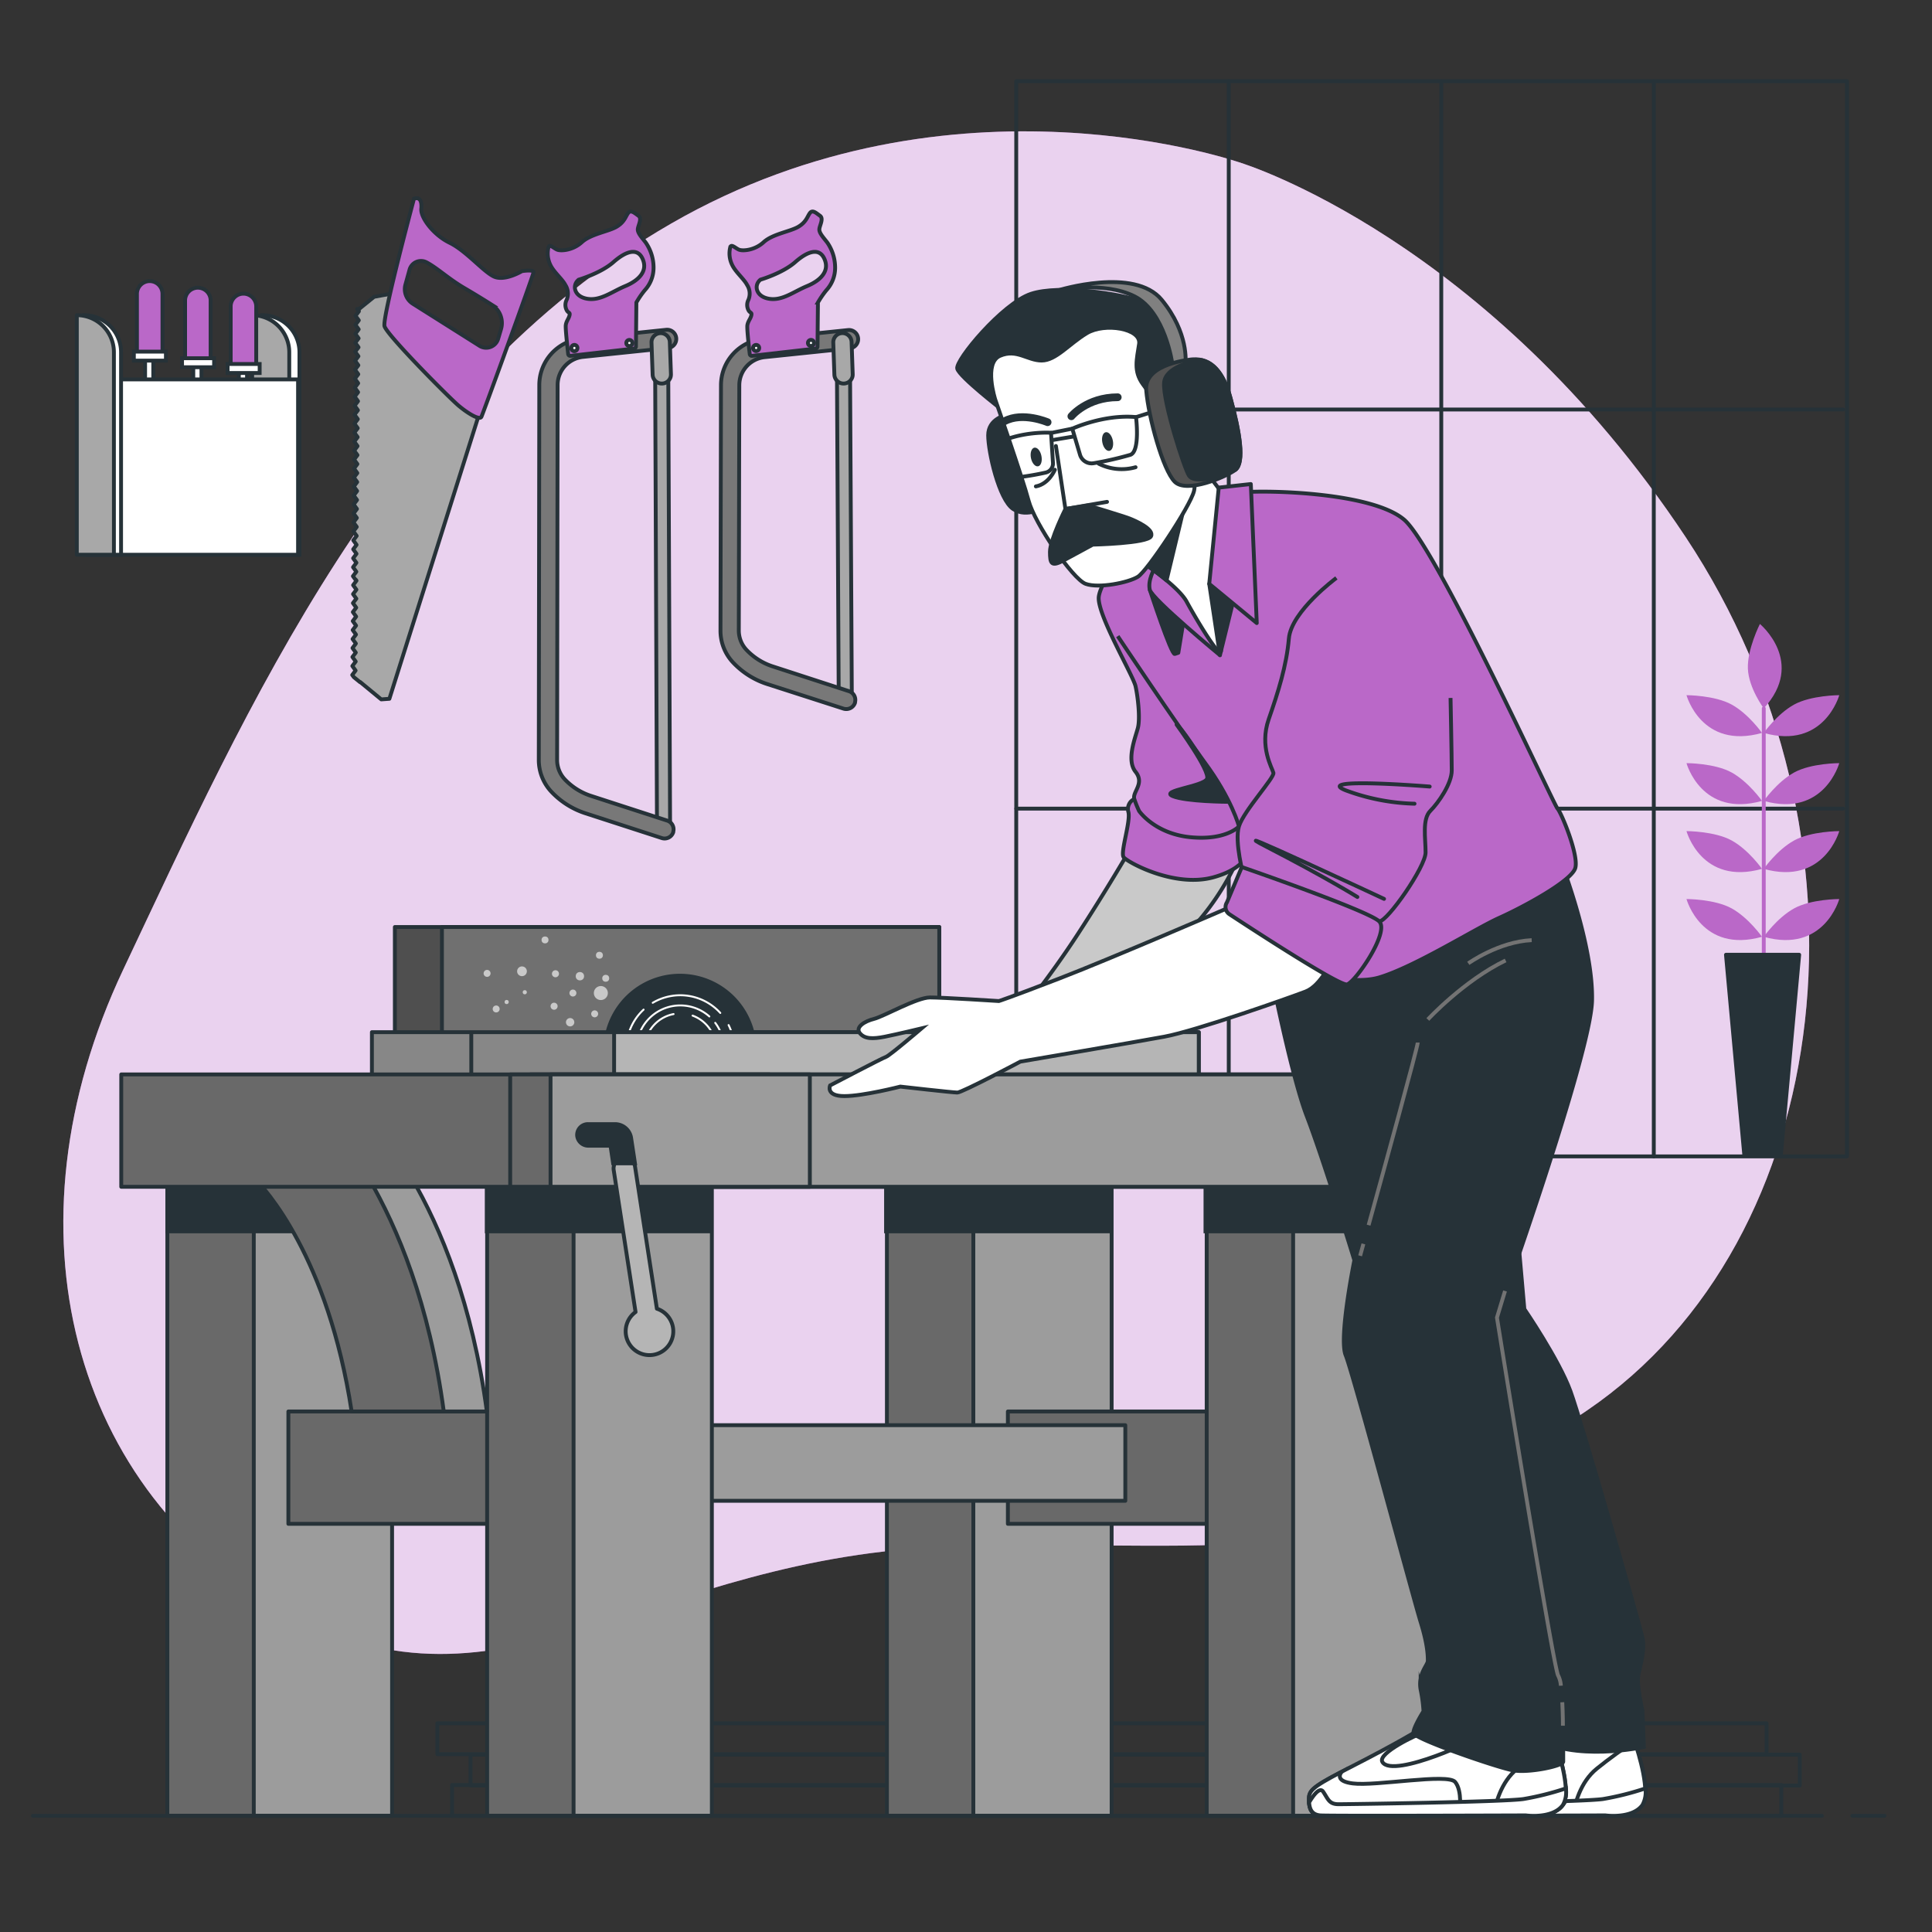 <svg xmlns="http://www.w3.org/2000/svg" viewBox="0 0 500 500"><rect x="0" y="0" width="500" height="500" fill="#333333" stroke="none"/><g id="freepik--background-simple--inject-75"><path d="M321.28,42.2S246.77,15.71,173.64,57.89s-110,125.9-141.73,193S18.47,386.15,74.29,417.26s93.79-14.75,172.11-17,99.38,9,164.37-35.27,76.74-148.74,25.47-226S321.28,42.2,321.28,42.2Z" style="fill:#BA68C8"></path><path d="M321.28,42.2S246.77,15.71,173.64,57.89s-110,125.9-141.73,193S18.47,386.15,74.29,417.26s93.79-14.75,172.11-17,99.38,9,164.37-35.27,76.74-148.74,25.47-226S321.28,42.2,321.28,42.2Z" style="fill:#fff;opacity:0.7"></path></g><g id="freepik--Window--inject-75"><rect x="263" y="21" width="215" height="278.27" style="fill:none;stroke:#263238;stroke-linecap:round;stroke-linejoin:round"></rect><line x1="318" y1="21" x2="318" y2="299.27" style="fill:none;stroke:#263238;stroke-linecap:round;stroke-linejoin:round"></line><line x1="373" y1="21" x2="373" y2="299.27" style="fill:none;stroke:#263238;stroke-linecap:round;stroke-linejoin:round"></line><line x1="428" y1="21" x2="428" y2="299.27" style="fill:none;stroke:#263238;stroke-linecap:round;stroke-linejoin:round"></line><line x1="263.5" y1="105.98" x2="477" y2="105.98" style="fill:none;stroke:#263238;stroke-linecap:round;stroke-linejoin:round"></line><line x1="263.02" y1="209.28" x2="477" y2="209.28" style="fill:none;stroke:#263238;stroke-linecap:round;stroke-linejoin:round"></line></g><g id="freepik--Plant--inject-75"><line x1="456.46" y1="248.3" x2="456.46" y2="183.33" style="fill:none;stroke:#BA68C8;stroke-linecap:round;stroke-linejoin:round"></line><path d="M456,242.44s-3.42-4.88-7.81-7.33-11.73-2.44-11.73-2.44S440.34,246.84,456,242.44Z" style="fill:#BA68C8"></path><path d="M456.46,242.44s3.42-4.88,7.82-7.33S476,232.67,476,232.67,472.09,246.84,456.46,242.44Z" style="fill:#BA68C8"></path><path d="M456,224.86s-3.42-4.89-7.81-7.33-11.73-2.44-11.73-2.44S440.34,229.25,456,224.86Z" style="fill:#BA68C8"></path><path d="M456.46,224.86s3.42-4.89,7.82-7.33S476,215.09,476,215.09,472.09,229.25,456.46,224.86Z" style="fill:#BA68C8"></path><path d="M456,207.27s-3.42-4.88-7.81-7.33-11.73-2.44-11.73-2.44S440.34,211.67,456,207.27Z" style="fill:#BA68C8"></path><path d="M456.46,207.27s3.42-4.88,7.82-7.33S476,197.5,476,197.5,472.09,211.67,456.46,207.27Z" style="fill:#BA68C8"></path><path d="M456,189.68s-3.42-4.88-7.81-7.32-11.73-2.45-11.73-2.45S440.34,194.08,456,189.68Z" style="fill:#BA68C8"></path><path d="M456.46,189.68s3.42-4.88,7.82-7.32S476,179.91,476,179.91,472.09,194.08,456.46,189.68Z" style="fill:#BA68C8"></path><path d="M456.46,183.33s-3.91-5.26-4.11-10.28,3.11-11.57,3.11-11.57S467.43,171.37,456.46,183.33Z" style="fill:#BA68C8"></path><polygon points="446.68 247.09 465.63 247.09 460.89 298.93 451.42 298.93 446.68 247.09" style="fill:#263238;stroke:#263238;stroke-linecap:round;stroke-linejoin:round"></polygon></g><g id="freepik--Tools--inject-75"><rect x="169.78" y="92.62" width="3.39" height="121.19" transform="translate(-0.61 0.69) rotate(-0.23)" style="fill:#a8a8a8;stroke:#263238;stroke-linecap:round;stroke-linejoin:round"></rect><path d="M174.24,215.23a.65.65,0,0,1,0,.13,2.35,2.35,0,0,1-3,1.52l-19.82-6.43a21,21,0,0,1-8.67-5.49,12,12,0,0,1-3.31-8.32l.13-97a12.07,12.07,0,0,1,10.83-12l22-2.29a2.37,2.37,0,1,1,.49,4.72l-22,2.29a7.33,7.33,0,0,0-6.58,7.29l-.13,97a7.32,7.32,0,0,0,2,5.06,16.22,16.22,0,0,0,6.7,4.24l19.81,6.43A2.37,2.37,0,0,1,174.24,215.23Z" style="fill:#787878;stroke:#263238;stroke-linecap:round;stroke-linejoin:round"></path><path d="M173.54,97.62A2.38,2.38,0,0,1,168.9,97l-.29-8.33a2.37,2.37,0,1,1,4.74-.16l.29,8.33A2.6,2.6,0,0,1,173.54,97.62Z" style="fill:#a8a8a8;stroke:#263238;stroke-linecap:round;stroke-linejoin:round"></path><path d="M162.58,55.11c-.68.88-.91,2.32-3,3.57s-6.67,1.86-9,4-5.44,2.33-6.39,1.93-2-1.58-2.25-.59a6.74,6.74,0,0,0,.47,4.49c.86,1.88,3.1,3.68,3.9,5.24a4.12,4.12,0,0,1,.34,3.85,2.91,2.91,0,0,0,.14,2.9c.45.57.81.37.58,1.21s-.83,1.44-.95,2.46.62,7.39.62,7.39h0a.53.53,0,0,0,.59.53l16.48-1.88a.53.53,0,0,0,.47-.52l.11-11.4a22.61,22.61,0,0,1,2.19-3.19,8.57,8.57,0,0,0,2.26-5.73,11.46,11.46,0,0,0-2-6.56c-1-1.32-2.19-2.53-2.07-3.56s1.16-2.7.15-3.42S163.26,54.24,162.58,55.11Zm3.77,12c1.31,3.05-1,5.46-4.53,6.93s-6.44,3.88-9.9,3.27-3.87-3.58-2.16-4.93c0,0,5.71-1.66,9-4.55S165.05,64,166.35,67.1Z" style="fill:#BA68C8;stroke:#263238;stroke-miterlimit:10"></path><path d="M148.85,89.29a.8.8,0,0,1,.56,1,.79.79,0,0,1-1.53-.4A.79.79,0,0,1,148.85,89.29Z" style="fill:#fff;stroke:#263238;stroke-linecap:round;stroke-linejoin:round"></path><path d="M163.08,88a.79.79,0,0,1-.4,1.53.79.79,0,1,1,.4-1.53Z" style="fill:#fff;stroke:#263238;stroke-linecap:round;stroke-linejoin:round"></path><polygon points="220.45 180.31 217.06 180.32 216.58 92.63 219.97 92.62 220.45 180.31" style="fill:#a8a8a8;stroke:#263238;stroke-linecap:round;stroke-linejoin:round"></polygon><path d="M221.28,181.73l0,.13a2.38,2.38,0,0,1-3,1.53L198.44,177a20.93,20.93,0,0,1-8.67-5.49,12,12,0,0,1-3.31-8.32l.13-63.48a12.07,12.07,0,0,1,10.83-12l22.05-2.29a2.37,2.37,0,0,1,.49,4.72l-22.05,2.29a7.33,7.33,0,0,0-6.58,7.29l-.13,63.48a7.31,7.31,0,0,0,2,5,16.22,16.22,0,0,0,6.7,4.24l19.81,6.44A2.37,2.37,0,0,1,221.28,181.73Z" style="fill:#787878;stroke:#263238;stroke-linecap:round;stroke-linejoin:round"></path><path d="M220.58,97.62a2.38,2.38,0,0,1-4.64-.63l-.29-8.33a2.37,2.37,0,1,1,4.74-.16l.29,8.33A2.32,2.32,0,0,1,220.58,97.62Z" style="fill:#a8a8a8;stroke:#263238;stroke-linecap:round;stroke-linejoin:round"></path><path d="M209.62,55.11c-.68.88-.91,2.32-3,3.57s-6.67,1.86-9,4-5.44,2.33-6.38,1.93-2-1.58-2.26-.59a6.69,6.69,0,0,0,.48,4.49c.86,1.88,3.09,3.68,3.89,5.24a4.12,4.12,0,0,1,.34,3.85,2.91,2.91,0,0,0,.14,2.9c.45.57.81.37.59,1.21s-.84,1.44-1,2.46.61,7.39.61,7.39h0a.53.53,0,0,0,.59.53l16.48-1.88a.53.53,0,0,0,.47-.52l.11-11.4a23.68,23.68,0,0,1,2.19-3.19,8.57,8.57,0,0,0,2.26-5.73,11.53,11.53,0,0,0-2-6.56c-1-1.32-2.2-2.53-2.08-3.56s1.16-2.7.15-3.42S210.31,54.24,209.62,55.11Zm3.78,12c1.3,3.05-1,5.46-4.54,6.93s-6.44,3.88-9.89,3.27-3.88-3.58-2.17-4.93c0,0,5.71-1.66,9-4.55S212.09,64,213.4,67.1Z" style="fill:#BA68C8;stroke:#263238;stroke-miterlimit:10"></path><path d="M195.89,89.29a.79.79,0,0,1-.4,1.53.79.79,0,0,1,.4-1.53Z" style="fill:#fff;stroke:#263238;stroke-linecap:round;stroke-linejoin:round"></path><path d="M210.12,88a.79.79,0,1,1-1,.56A.79.79,0,0,1,210.12,88Z" style="fill:#fff;stroke:#263238;stroke-linecap:round;stroke-linejoin:round"></path><path d="M77.5,143.57H67.9v-62h0a9.6,9.6,0,0,1,9.6,9.6Z" style="fill:#fff;stroke:#263238;stroke-miterlimit:10"></path><path d="M74.86,143.57h-9.6v-62h0a9.6,9.6,0,0,1,9.6,9.6Z" style="fill:#a8a8a8;stroke:#263238;stroke-linecap:round;stroke-linejoin:round"></path><rect x="37.55" y="88.89" width="2.12" height="18.51" style="fill:#fff;stroke:#263238;stroke-miterlimit:10"></rect><path d="M42.05,91.8H35.44V76.06a3.31,3.31,0,0,1,3.3-3.31h0a3.31,3.31,0,0,1,3.31,3.31Z" style="fill:#BA68C8;stroke:#263238;stroke-miterlimit:10"></path><rect x="34.64" y="91" width="8.3" height="2.33" style="fill:#fff;stroke:#263238;stroke-miterlimit:10"></rect><rect x="50.02" y="90.59" width="2.12" height="18.51" style="fill:#fff;stroke:#263238;stroke-miterlimit:10"></rect><path d="M54.51,93.5H47.9V77.76a3.31,3.31,0,0,1,3.31-3.3h0a3.3,3.3,0,0,1,3.3,3.3Z" style="fill:#BA68C8;stroke:#263238;stroke-miterlimit:10"></path><rect x="47.11" y="92.71" width="8.3" height="2.33" style="fill:#fff;stroke:#263238;stroke-miterlimit:10"></rect><rect x="61.81" y="92.08" width="2.12" height="18.51" style="fill:#fff;stroke:#263238;stroke-miterlimit:10"></rect><path d="M66.31,95H59.7V79.25A3.3,3.3,0,0,1,63,76h0a3.31,3.31,0,0,1,3.31,3.3Z" style="fill:#BA68C8;stroke:#263238;stroke-miterlimit:10"></path><rect x="58.9" y="94.2" width="8.3" height="2.33" style="fill:#fff;stroke:#263238;stroke-miterlimit:10"></rect><rect x="22.6" y="98.19" width="54.54" height="45.38" style="fill:#fff;stroke:#263238;stroke-miterlimit:10"></rect><path d="M31.33,143.57h-9.6v-62h0a9.6,9.6,0,0,1,9.6,9.6Z" style="fill:#fff;stroke:#263238;stroke-miterlimit:10"></path><path d="M29.48,143.57h-9.6v-62h0a9.6,9.6,0,0,1,9.6,9.6Z" style="fill:#a8a8a8;stroke:#263238;stroke-linecap:round;stroke-linejoin:round"></path><polygon points="100.77 180.85 124.98 104.06 101.58 75.94 96.82 76.81 93.02 79.89 93.02 79.96 92.43 79.95 92.88 80.58 92 81.73 92.86 82.9 91.98 84.06 92.83 85.23 91.96 86.38 92.81 87.56 91.94 88.71 92.79 89.88 91.91 91.03 92.76 92.2 91.89 93.36 92.74 94.53 91.87 95.68 92.72 96.85 91.84 98.01 92.69 99.18 91.82 100.33 92.67 101.5 91.8 102.66 92.65 103.83 91.78 104.98 92.63 106.16 91.75 107.31 92.6 108.48 91.73 109.63 92.58 110.81 91.71 111.96 92.56 113.13 91.69 114.28 92.53 115.45 91.66 116.61 92.51 117.78 91.64 118.93 92.49 120.1 91.62 121.25 92.47 122.42 91.59 123.58 92.44 124.75 91.57 125.9 92.42 127.07 91.55 128.22 92.4 129.39 91.53 130.54 92.38 131.71 91.5 132.87 92.35 134.03 91.48 135.19 92.33 136.36 91.46 137.51 92.31 138.68 91.44 139.83 92.28 141 91.41 142.15 92.26 143.32 91.39 144.47 92.24 145.64 91.37 146.79 92.22 147.96 91.34 149.11 92 150.02 92.08 150.02 92.26 150.27 91.39 151.43 92.24 152.6 91.37 153.75 92.22 154.93 91.34 156.08 92.19 157.25 91.32 158.4 92.17 159.57 91.3 160.73 92.15 161.9 91.28 163.05 92.13 164.22 91.25 165.38 92.1 166.55 91.23 167.71 92.08 168.88 91.21 170.03 92.06 171.2 91.19 172.36 92.03 173.53 91.16 174.68 91.58 175.25 93.2 176.56 93.2 176.49 98.67 181 100.77 180.85" style="fill:#a8a8a8;stroke:#263238;stroke-linecap:round;stroke-linejoin:round"></polygon><path d="M138.08,70.49c.11-.82-3-.32-3-.32s-4.51,2.74-7.32,1.37-7.18-6.66-11.4-8.71-7.53-6.54-7.33-8.76-.5-3.13-1.89-2.65c0,0-8.24,30.72-7.63,33s16.76,18.55,19.23,20.61,5.4,3.78,5.85,2.84S138,71.3,138.08,70.49Zm-14,19L106.84,78.61a4.45,4.45,0,0,1-1.9-5L106,69.77a3.07,3.07,0,0,1,4.4-1.87c2.77,1.46,5.68,4.26,9.77,6.65,2.72,1.59,5.22,3.13,7.11,4.33a5.58,5.58,0,0,1,2.38,6.31l-.74,2.5A3.24,3.24,0,0,1,124.12,89.52Z" style="fill:#BA68C8;stroke:#263238;stroke-miterlimit:10"></path></g><g id="freepik--Wood--inject-75"><rect x="117" y="461.95" width="344" height="8" style="fill:none;stroke:#263238;stroke-linecap:round;stroke-linejoin:round"></rect><rect x="121.77" y="454.09" width="344" height="8" style="fill:none;stroke:#263238;stroke-linecap:round;stroke-linejoin:round"></rect><rect x="113.19" y="445.99" width="344" height="8" style="fill:none;stroke:#263238;stroke-linecap:round;stroke-linejoin:round"></rect></g><g id="freepik--Table--inject-75"><rect x="229.53" y="302.17" width="35.79" height="167.76" style="fill:#696969;stroke:#263238;stroke-linecap:round;stroke-linejoin:round"></rect><rect x="251.9" y="302.17" width="35.79" height="167.76" style="fill:#9c9c9c;stroke:#263238;stroke-linecap:round;stroke-linejoin:round"></rect><rect x="260.84" y="365.29" width="60.4" height="29.08" style="fill:#696969;stroke:#263238;stroke-linecap:round;stroke-linejoin:round"></rect><rect x="312.29" y="302.17" width="35.79" height="167.76" style="fill:#696969;stroke:#263238;stroke-linecap:round;stroke-linejoin:round"></rect><rect x="334.66" y="302.17" width="35.79" height="167.76" style="fill:#9c9c9c;stroke:#263238;stroke-linecap:round;stroke-linejoin:round"></rect><rect x="161.49" y="368.84" width="129.74" height="19.57" style="fill:#9c9c9c;stroke:#263238;stroke-linecap:round;stroke-linejoin:round"></rect><rect x="43.31" y="302.17" width="35.79" height="167.76" style="fill:#696969;stroke:#263238;stroke-linecap:round;stroke-linejoin:round"></rect><rect x="65.68" y="302.17" width="35.79" height="167.76" style="fill:#9c9c9c;stroke:#263238;stroke-linecap:round;stroke-linejoin:round"></rect><rect x="43.31" y="302.17" width="60.4" height="16.5" style="fill:#263238;stroke:#263238;stroke-miterlimit:10"></rect><rect x="74.63" y="365.29" width="60.4" height="29.08" style="fill:#696969;stroke:#263238;stroke-linecap:round;stroke-linejoin:round"></rect><rect x="126.07" y="302.17" width="35.79" height="167.76" style="fill:#696969;stroke:#263238;stroke-linecap:round;stroke-linejoin:round"></rect><rect x="148.44" y="302.17" width="35.79" height="167.76" style="fill:#9c9c9c;stroke:#263238;stroke-linecap:round;stroke-linejoin:round"></rect><rect x="125.98" y="302.17" width="58.02" height="16.5" style="fill:#263238;stroke:#263238;stroke-miterlimit:10"></rect><rect x="229.31" y="302.17" width="58.02" height="16.5" style="fill:#263238;stroke:#263238;stroke-miterlimit:10"></rect><rect x="311.98" y="302.17" width="58.02" height="16.5" style="fill:#263238;stroke:#263238;stroke-miterlimit:10"></rect><rect x="102.19" y="239.91" width="140.88" height="38.34" style="fill:#4f4f4f;stroke:#263238;stroke-linecap:round;stroke-linejoin:round"></rect><rect x="114.37" y="239.91" width="128.71" height="38.34" style="fill:#707070;stroke:#263238;stroke-linecap:round;stroke-linejoin:round"></rect><path d="M195.3,271.55c0-.05,0-.1,0-.15a19.33,19.33,0,0,0-38.65,0c0,.05,0,.1,0,.15Z" style="fill:#263238;stroke:#263238;stroke-linecap:round;stroke-linejoin:round"></path><path d="M186.41,262.15a14,14,0,0,0-17.48-2.63" style="fill:none;stroke:#fff;stroke-linecap:round;stroke-linejoin:round;stroke-width:0.5px"></path><path d="M166.56,261.29a13.93,13.93,0,0,0-4.33,8.36H189.9a13.92,13.92,0,0,0-1.34-4.36" style="fill:none;stroke:#fff;stroke-linecap:round;stroke-linejoin:round;stroke-width:0.5px"></path><path d="M183.58,263.06a11.32,11.32,0,0,0-18.68,6.59h22.33a11.32,11.32,0,0,0-2.13-4.94" style="fill:none;stroke:#fff;stroke-linecap:round;stroke-linejoin:round;stroke-width:0.5px"></path><path d="M174.32,262.44a9.28,9.28,0,0,0-7.32,7.21h18.13a9.28,9.28,0,0,0-5.89-6.81" style="fill:none;stroke:#fff;stroke-linecap:round;stroke-linejoin:round;stroke-width:0.5px"></path><rect x="96.25" y="267.12" width="213.99" height="11.18" style="fill:#878787;stroke:#263238;stroke-linecap:round;stroke-linejoin:round"></rect><rect x="158.93" y="267.12" width="151.31" height="11.18" style="fill:#b5b5b5;stroke:#263238;stroke-linecap:round;stroke-linejoin:round"></rect><line x1="121.97" y1="277.94" x2="121.97" y2="267.29" style="fill:#fff;stroke:#263238;stroke-miterlimit:10"></line><path d="M102.19,365.29H126c-3.75-27.93-12-47.57-19.44-60.39H77C79.63,307.54,96,325.24,102.19,365.29Z" style="fill:#9c9c9c;stroke:#263238;stroke-linecap:round;stroke-linejoin:round"></path><path d="M91,365.29h23.85c-3.74-27.93-12-47.57-19.44-60.39H65.82C68.48,307.54,84.89,325.24,91,365.29Z" style="fill:#696969;stroke:#263238;stroke-linecap:round;stroke-linejoin:round"></path><rect x="31.38" y="278.06" width="304.21" height="29.08" style="fill:#696969;stroke:#263238;stroke-linecap:round;stroke-linejoin:round"></rect><rect x="137.26" y="278.06" width="236.36" height="29.08" style="fill:#9c9c9c;stroke:#263238;stroke-linecap:round;stroke-linejoin:round"></rect><rect x="132.04" y="278.06" width="67.11" height="29.08" style="fill:#696969;stroke:#263238;stroke-linecap:round;stroke-linejoin:round"></rect><rect x="142.48" y="278.06" width="67.11" height="29.08" style="fill:#9c9c9c;stroke:#263238;stroke-linecap:round;stroke-linejoin:round"></rect><path d="M170,338.69l-5.66-36.82a2.8,2.8,0,0,0-5.53.85l5.67,36.83a6.16,6.16,0,1,0,5.52-.86Z" style="fill:#b5b5b5;stroke:#263238;stroke-linecap:round;stroke-linejoin:round"></path><path d="M158.68,301.07h5.65l-1-6.57a4.22,4.22,0,0,0-4.17-3.58h-7a2.79,2.79,0,0,0-2.78,3.08,2.9,2.9,0,0,0,2.94,2.51H158Z" style="fill:#263238;stroke:#263238;stroke-miterlimit:10"></path><path d="M153.69,257a1.81,1.81,0,1,0,1.8-1.81A1.81,1.81,0,0,0,153.69,257Z" style="fill:#c9c9c9"></path><circle cx="150.08" cy="252.64" r="1.08" style="fill:#c9c9c9"></circle><path d="M142.49,260.4a.91.91,0,1,0,.91-.9A.9.9,0,0,0,142.49,260.4Z" style="fill:#c9c9c9"></path><path d="M147.37,257a.9.9,0,1,0,.9-.9A.9.9,0,0,0,147.37,257Z" style="fill:#c9c9c9"></path><path d="M125.16,251.91a.9.9,0,1,0,.9-.9A.9.9,0,0,0,125.16,251.91Z" style="fill:#c9c9c9"></path><path d="M142.85,251.91a.91.91,0,1,0,1.81,0,.91.91,0,0,0-1.81,0Z" style="fill:#c9c9c9"></path><circle cx="156.76" cy="253.18" r="0.9" style="fill:#c9c9c9"></circle><path d="M127.51,261.12a.9.9,0,1,0,.9-.9A.9.9,0,0,0,127.51,261.12Z" style="fill:#c9c9c9"></path><circle cx="155.13" cy="247.22" r="0.9" style="fill:#c9c9c9"></circle><circle cx="141.05" cy="243.25" r="0.9" style="fill:#c9c9c9"></circle><path d="M153,262.39a.9.9,0,1,0,.9-.91A.9.9,0,0,0,153,262.39Z" style="fill:#c9c9c9"></path><path d="M133.83,251.37a1.26,1.26,0,1,0,1.26-1.26A1.26,1.26,0,0,0,133.83,251.37Z" style="fill:#c9c9c9"></path><circle cx="131.12" cy="259.32" r="0.54" style="fill:#c9c9c9"></circle><path d="M146.47,264.55a1.08,1.08,0,1,0,1.08-1.08A1.08,1.08,0,0,0,146.47,264.55Z" style="fill:#c9c9c9"></path><circle cx="135.81" cy="256.79" r="0.54" style="fill:#c9c9c9"></circle></g><g id="freepik--Floor--inject-75"><line x1="479.4" y1="469.93" x2="487.71" y2="469.93" style="fill:none;stroke:#263238;stroke-linecap:round;stroke-linejoin:round"></line><line x1="8.51" y1="469.93" x2="471.5" y2="469.93" style="fill:none;stroke:#263238;stroke-linecap:round;stroke-linejoin:round"></line></g><g id="freepik--Character--inject-75"><path d="M388.31,448.68c-.58,0-11.34,5-10,7.3s8.07.58,13.83-1.54,6.92-3.07,6.92-3.07Z" style="fill:#fff;stroke:#263238;stroke-miterlimit:10"></path><path d="M387.73,447.72s-6,3.65-16.91,9.22-11.53,6.34-11.53,8.84.77,3.84,2.89,4,53.22,0,53.22,0,6.92,1,9.61-2.69-2.31-17.49-2.31-17.49Z" style="fill:#fff;stroke:#263238;stroke-miterlimit:10"></path><path d="M397.15,461.17c-1.93-2.31-20.56,1.15-26.52.38-4-.51-3.58-2.06-2.87-3-8,4.16-8.47,5-8.47,7.26,0,2.5.77,3.84,2.89,4,1.3.11,21.14.09,36.21.05,0-.57-.09-1-.09-1S399.07,463.47,397.15,461.17Z" style="fill:#fff;stroke:#263238;stroke-miterlimit:10"></path><path d="M415.4,469.82s6.92,1,9.61-2.69c2.26-3.08-.92-13.37-2-16.55-3,2-6.65,4.63-9.74,7.13-4.37,3.52-5.73,9.29-6.16,12.13Z" style="fill:#fff;stroke:#263238;stroke-miterlimit:10"></path><path d="M367,466.93c-2.5,0-2.69-1.34-4-3.26-.91-1.31-2.61,1.1-3.62,2.79.14,2.06.94,3.18,2.86,3.36,2.11.19,53.22,0,53.22,0s6.92,1,9.61-2.69a7.07,7.07,0,0,0,.77-4.3,74.33,74.33,0,0,1-11,2.76C409.25,466.36,369.48,466.93,367,466.93Z" style="fill:#fff;stroke:#263238;stroke-miterlimit:10"></path><path d="M367.18,447.72s-6,3.65-16.91,9.22-11.53,6.34-11.53,8.84.77,3.84,2.88,4,53.22,0,53.22,0,6.92,1,9.61-2.69-2.3-17.49-2.3-17.49Z" style="fill:#fff;stroke:#263238;stroke-miterlimit:10"></path><path d="M376.59,461.17c-1.92-2.31-20.56,1.15-26.51.38-4-.51-3.58-2.06-2.88-3-8,4.16-8.46,5-8.46,7.26,0,2.5.77,3.84,2.88,4,1.3.11,21.14.09,36.22.05,0-.57-.1-1-.1-1S378.51,463.47,376.59,461.17Z" style="fill:#fff;stroke:#263238;stroke-miterlimit:10"></path><path d="M394.84,469.82s6.92,1,9.61-2.69c2.27-3.08-.92-13.37-2-16.55-3,2-6.64,4.63-9.74,7.13-4.36,3.52-5.73,9.29-6.15,12.13Z" style="fill:#fff;stroke:#263238;stroke-miterlimit:10"></path><path d="M346.42,466.93c-2.49,0-2.69-1.34-4-3.26-.91-1.31-2.62,1.1-3.62,2.79.13,2.06.94,3.18,2.85,3.36,2.11.19,53.22,0,53.22,0s6.92,1,9.61-2.69a6.93,6.93,0,0,0,.77-4.3,74.18,74.18,0,0,1-11,2.76C388.7,466.36,348.92,466.93,346.42,466.93Z" style="fill:#fff;stroke:#263238;stroke-miterlimit:10"></path><path d="M367.75,448.68c-.57,0-11.33,5-10,7.3s8.07.58,13.84-1.54,6.91-3.07,6.91-3.07Z" style="fill:#fff;stroke:#263238;stroke-miterlimit:10"></path><path d="M392.63,317.53l1.87,21.25s8.94,13.05,11.93,21.25,17.89,60.39,18.64,63.75-.75,7.83-1.12,10.07,1.12,8.94,1.12,8.94l.37,9.32s-18.27,4.1-28.71-2.61-15.28-45.11-18.26-73.07-8.21-30.19-.75-43.24S392.63,317.53,392.63,317.53Z" style="fill:#263238;stroke:#263238;stroke-miterlimit:10"></path><path d="M327.76,246s6,31.32,10.44,42.87,12.31,37.28,12.31,37.28-4.11,20.14-2.24,24.61,17.52,63,19.39,69,1.86,8.95,1.86,10.06-2.61,3.36-1.86,7.46a37.66,37.66,0,0,1,.74,5.59s-2.61,4.1-2.61,5.6,21.62,8.94,25.72,9.69,13.05-1.12,13.05-2.24V438.32c0-4.1-2.61-13.05-4.47-20.5s-6.34-42.51-8.2-53.32S387.41,341,387.41,341s24.24-67.86,24.61-82-7.83-35.42-7.83-35.42-49.58,20.51-58.53,20.51S326.27,243,326.27,243Z" style="fill:#263238;stroke:#263238;stroke-miterlimit:10"></path><path d="M354.19,317.07c4.14-15,12.72-46.13,12.72-47.26" style="fill:none;stroke:#737373;stroke-miterlimit:10"></path><path d="M404.32,440.54c.16,3.11.16,6.08.16,6.08" style="fill:none;stroke:#737373;stroke-miterlimit:10"></path><path d="M389.5,334.1,387.41,341s14.64,91,15.85,92.65a6.81,6.81,0,0,1,.69,2.61" style="fill:none;stroke:#737373;stroke-miterlimit:10"></path><path d="M352,325s.31-1.14.85-3.09" style="fill:none;stroke:#737373;stroke-miterlimit:10"></path><path d="M369.52,263.84s9.32-10.06,20.13-15.28" style="fill:none;stroke:#737373;stroke-miterlimit:10"></path><path d="M380,249.31s7.83-5.6,16.4-6" style="fill:none;stroke:#737373;stroke-miterlimit:10"></path><path d="M292,220.62s-5.53,9.53-12.92,20.91-15.68,21.54-15.68,21.54l22.14-2.77s18.15-13.84,25.84-23.38a66.48,66.48,0,0,0,10.77-19.07Z" style="fill:#c9c9c9;stroke:#263238;stroke-miterlimit:10"></path><path d="M293.57,206.78a2.84,2.84,0,0,0-1.54,3.38c.62,2.46-2.15,10.46-1.23,11.69s13.12,8,23.27,5.18,9.65-8.56,9.95-10.1-2.46-11.38-2.46-11.38Z" style="fill:#BA68C8;stroke:#263238;stroke-miterlimit:10"></path><path d="M297.88,133s-13.54,16.91-13.54,21.83,8.92,20,9.54,22.77,1.23,8.3.61,10.76-3.07,8.31-.61,11.38-.92,5.23-.31,7.08a27.07,27.07,0,0,0,1.23,3.07s4,5.85,13.23,6.77,12.61-2.77,12.61-2.77,3.08,27.38,4.92,31.38,22.15,10.45,31.38,7.69S381.85,240.3,388,237.54s18.76-9.54,19.69-12.92-3.69-14.46-4.62-15.38-31.37-67.67-39.68-74.75-35.37-7.69-41.83-7.07S301.26,131.11,297.88,133Z" style="fill:#BA68C8;stroke:#263238;stroke-miterlimit:10"></path><path d="M304.51,187.53s8.84,12.09,7.86,14.06-12.32,3-8.87,4.44,14.29,1.48,14.29,1.48-10.32-17.52-13.28-20" style="fill:#263238;stroke:#263238;stroke-linecap:round;stroke-linejoin:round"></path><path d="M320.64,213.85s-1.85-7.07-8.92-16.61-22.45-32.6-22.45-32.6" style="fill:none;stroke:#263238;stroke-miterlimit:10"></path><path d="M260.35,107.43s-4.61.92-4.61,5.22,2.77,16.61,6.46,19.08,8.3-.62,8.3-.62l-8-24.61Z" style="fill:#263238;stroke:#263238;stroke-linecap:round;stroke-linejoin:round"></path><path d="M297.57,152.64s5.54,16.92,6.46,16.61l.92-.31,2.16-13.22Z" style="fill:#263238;stroke:#263238;stroke-linecap:round;stroke-linejoin:round"></path><path d="M298.8,147.1s-1.84,3.08-1.23,5.54,18.15,16.92,18.15,16.92l-8.31-24.92S300.65,143.11,298.8,147.1Z" style="fill:#BA68C8;stroke:#263238;stroke-linecap:round;stroke-linejoin:round"></path><path d="M295.72,145.57s9.23,6.15,11.39,10.15S316,171.1,316,168.33s2.46-31.68,3.38-34.14S311.1,121,311.1,121s-4.61,2.46-8.61,9.23A88.46,88.46,0,0,0,295.72,145.57Z" style="fill:#fff;stroke:#263238;stroke-linecap:round;stroke-linejoin:round"></path><path d="M295.72,145.57s3.14,2.09,6.18,4.62L307.23,128l-4.77,2.2A89.2,89.2,0,0,0,295.72,145.57Z" style="fill:#263238;stroke:#263238;stroke-linecap:round;stroke-linejoin:round"></path><path d="M259.12,105.89s-10.76-8.31-11.38-10.46,11.69-16.92,19.07-19.38,23.69,0,28,1.85,6.77,3.07,8.31,9.22,1.84,8.62,1.53,10.46.62,15.38.62,15.38-11.07-13.22-18.15-17.22S273,97,266.81,99.12,259.12,105.89,259.12,105.89Z" style="fill:#263238;stroke:#263238;stroke-linecap:round;stroke-linejoin:round"></path><path d="M257.58,103.43s7.08,20.3,8.62,26.14,11.38,20.3,14.76,21.53,11.07-.3,13.53-1.84S308,131.11,309,127.11s-2.77-12.3-3.69-14.15-7.07-10.15-9.54-13.53S294.19,93,294.8,89s-8.92-5.54-13.53-2.77-8,7.08-11.69,7.08-6.46-3.08-10.77-1.23S257.58,103.43,257.58,103.43Z" style="fill:#fff;stroke:#263238;stroke-linecap:round;stroke-linejoin:round"></path><polyline points="273.27 115.42 275.73 131.72 286.5 129.88" style="fill:none;stroke:#263238;stroke-linecap:round;stroke-linejoin:round"></polyline><path d="M275.73,131.73s-4,8-4,11.07.31,4,3.69,2.15l7.39-4s14.15-.3,15.07-2.15-4-4-5.54-4.61-10.76-3.39-10.76-3.39Z" style="fill:#263238;stroke:#263238;stroke-linecap:round;stroke-linejoin:round"></path><path d="M277.27,107.73s4-4.92,12-4.92" style="fill:none;stroke:#263238;stroke-linecap:round;stroke-linejoin:round;stroke-width:2px"></path><path d="M271.12,109.27S264.66,106.5,260,109" style="fill:none;stroke:#263238;stroke-linecap:round;stroke-linejoin:round;stroke-width:2px"></path><path d="M257.28,115.12s1.84,8.61,4.3,8.61a73.33,73.33,0,0,0,9-1.42,2.42,2.42,0,0,0,1.93-2.51L272,112S264,111.42,257.28,115.12Z" style="fill:none;stroke:#263238;stroke-linecap:round;stroke-linejoin:round"></path><path d="M294,107.94s1.13,8.78-1.44,9.76a85.49,85.49,0,0,1-9.47,2.17,3.14,3.14,0,0,1-3.58-2.17l-2-6.76S285.63,107.18,294,107.94Z" style="fill:none;stroke:#263238;stroke-linecap:round;stroke-linejoin:round"></path><line x1="272.04" y1="112.04" x2="277.49" y2="110.94" style="fill:none;stroke:#263238;stroke-linecap:round;stroke-linejoin:round"></line><line x1="272.35" y1="113.89" x2="277.88" y2="112.96" style="fill:none;stroke:#263238;stroke-linecap:round;stroke-linejoin:round"></line><line x1="294.02" y1="107.94" x2="302.49" y2="105.27" style="fill:none;stroke:#263238;stroke-linecap:round;stroke-linejoin:round"></line><path d="M269.52,118c.27,1.33-.11,2.53-.86,2.68s-1.58-.8-1.85-2.13.12-2.54.87-2.69S269.25,116.63,269.52,118Z" style="fill:#263238"></path><path d="M288,114c.27,1.33-.12,2.53-.87,2.68s-1.57-.8-1.84-2.13.11-2.54.86-2.69S287.71,112.63,288,114Z" style="fill:#263238"></path><path d="M284.34,120a13.21,13.21,0,0,0,9.54.92" style="fill:none;stroke:#263238;stroke-linecap:round;stroke-linejoin:round"></path><path d="M273,121.57s-1.53,3.7-4.92,4.31" style="fill:none;stroke:#263238;stroke-linecap:round;stroke-linejoin:round"></path><path d="M303.41,94.2s-1.84-13.53-9.84-17.53-19.68-1.54-19.68-1.54,19.68-6.15,26.76,2.46,6.15,16.3,6.15,16.3Z" style="fill:gray;stroke:#263238;stroke-linecap:round;stroke-linejoin:round"></path><path d="M308.64,93s-12.61.92-12,8,4.3,20.6,7.38,23.68,13.23-1.23,15.69-3.08,1.12-9.82-1.23-18.45C316.64,96.35,313.57,92.66,308.64,93Z" style="fill:#525252;stroke:#263238;stroke-linecap:round;stroke-linejoin:round"></path><path d="M318.49,103.12c-1.58-5.8-4.07-9.33-7.84-10-2.31.4-9.13,1.94-9.39,6-.31,4.92,5.23,22.15,6.46,24s6.46.93,12-1.54C322.18,119.73,320.84,111.75,318.49,103.12Z" style="fill:#263238;stroke:#263238;stroke-linecap:round;stroke-linejoin:round"></path><polygon points="312.95 151.1 315.72 169.56 320.64 149.56 312.95 151.1" style="fill:#263238;stroke:#263238;stroke-linecap:round;stroke-linejoin:round"></polygon><polygon points="312.95 151.1 325.25 161.25 323.71 125.27 315.41 126.19 312.95 151.1" style="fill:#BA68C8;stroke:#263238;stroke-linecap:round;stroke-linejoin:round"></polygon><path d="M317.56,235.08S287.73,248,274.19,253.22s-15.68,5.85-15.68,5.85-14.46-.93-17.84-.93-12,4.93-14.46,5.54-4.92,2.15-3.69,3.69,3.38,1.54,6.46.93,9.53-2.16,9.53-2.16-8.3,7.08-9.22,7.38-14.46,7.39-14.46,7.39-1.23,2.76,3.69,2.76S233,281.21,233,281.21s13.53,1.54,14.76,1.54,16.3-8,16.3-8,28.92-4.92,37.22-6.45,32.61-10.16,36.6-11.69,6.77-8,7.69-9.23S317.56,235.08,317.56,235.08Z" style="fill:#fff;stroke:#263238;stroke-miterlimit:10"></path><path d="M345.86,149.57s-11.69,8.61-12.3,15.68-2.77,13.84-5.23,20.92.92,12.61,1.23,13.84-7.69,9.84-8.92,13.84,1.23,12.92,1.23,12.92,32.91,11.69,35.07,11.69,12-14.15,12-17.84-.92-8.61,1.23-10.77,5.54-7.07,5.54-10.45-.31-18.77-.31-18.77" style="fill:#BA68C8;stroke:#263238;stroke-miterlimit:10"></path><path d="M321.38,224.39l-3.85,9.14a2.22,2.22,0,0,0,.64,3.07c6.58,4.32,28.63,18.68,30.46,18.16,2.15-.61,11.07-13.53,8.31-16.3S321.38,224.39,321.38,224.39Z" style="fill:#BA68C8;stroke:#263238;stroke-miterlimit:10"></path><path d="M370,203.56s-30.54-2.46-21.67,1A54.93,54.93,0,0,0,366.07,208" style="fill:none;stroke:#263238;stroke-linecap:round;stroke-linejoin:round"></path><path d="M358.19,232.63s-45.33-21.18-30.06-13.3,23.16,12.81,23.16,12.81" style="fill:none;stroke:#263238;stroke-linecap:round;stroke-linejoin:round"></path></g></svg>